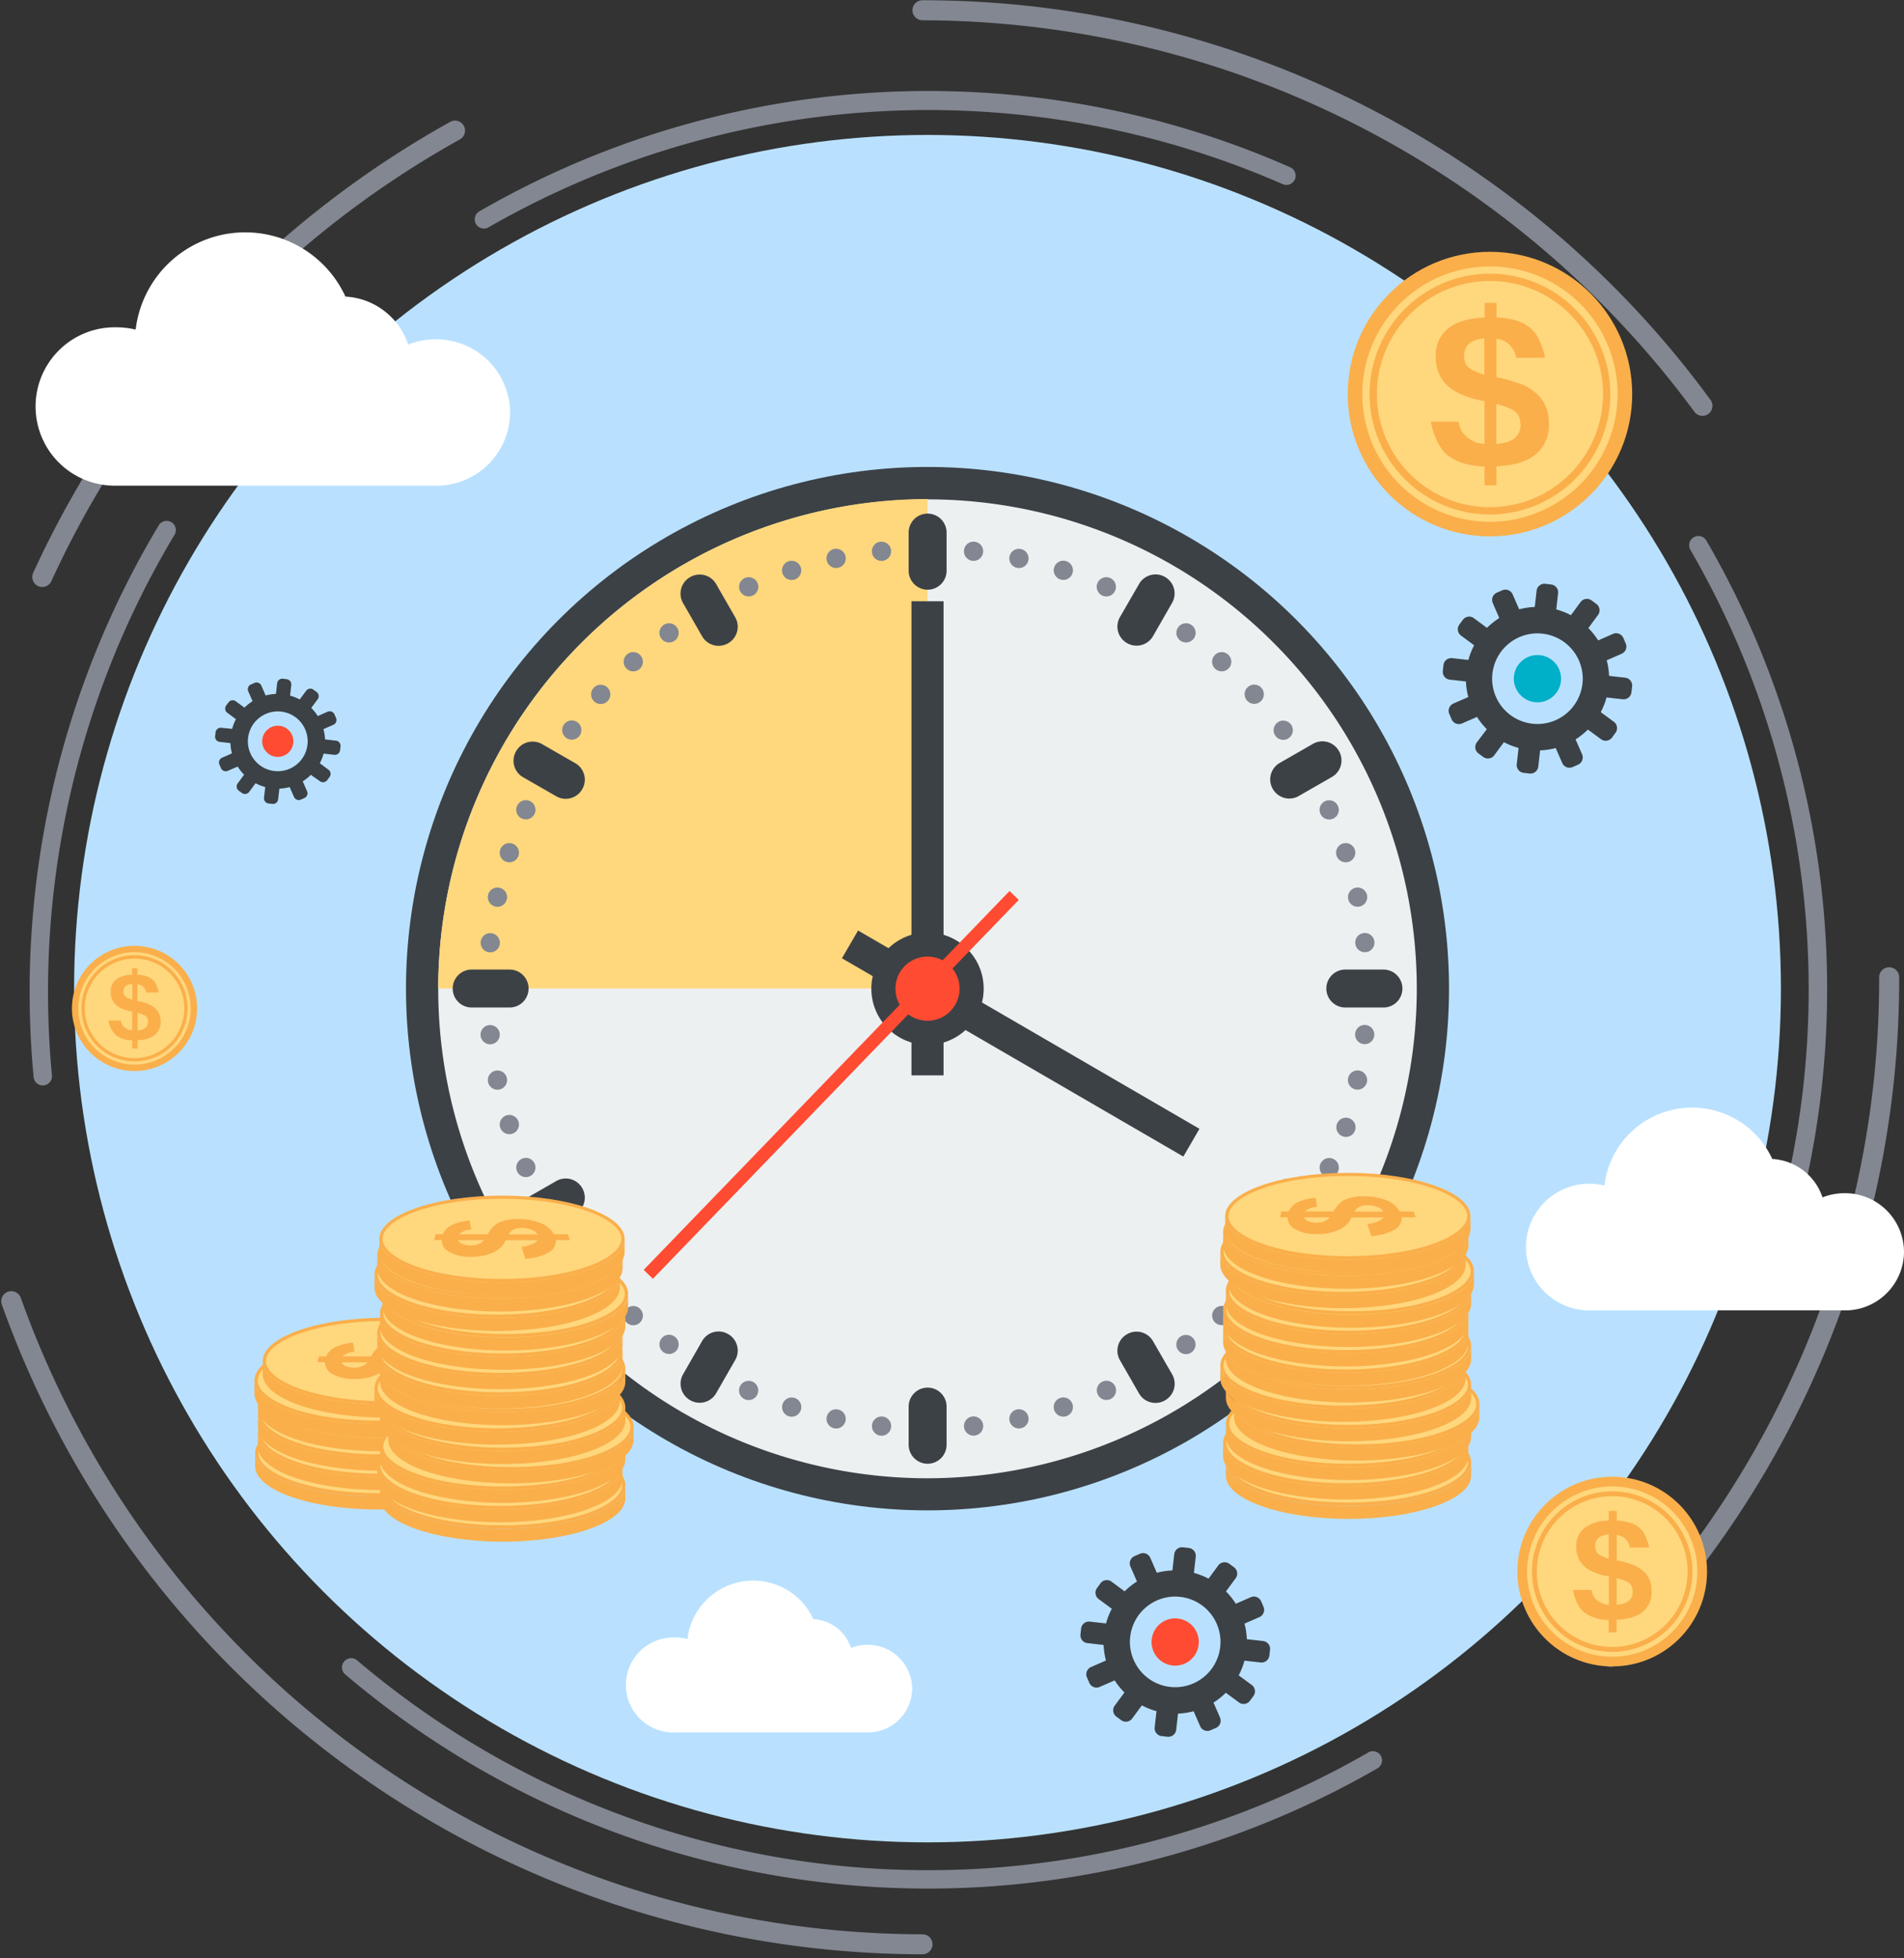 <svg xmlns="http://www.w3.org/2000/svg" viewBox="-0.356 -0.066 501.986 516.094"><rect x="-0.356" y="-0.066" width="501.986" height="516.094" fill="#333333" stroke="none"/><title>Asset 1</title><g data-name="Layer 2"><g data-name="Layer 1"><circle cx="244.18" cy="260.5" r="225" fill="#b9e1ff"/><path d="M242.86 5.28a253.34 253.34 0 0 1 203.42 103.06 2.64 2.64 0 1 0 4.25-3.12A257.14 257.14 0 0 0 242.86 0a2.64 2.64 0 0 0 0 5.28z" fill="#828791"/><path d="M9.7 154.41a2.64 2.64 0 0 0 3.49-1.31 254.55 254.55 0 0 1 107.7-116.42 2.64 2.64 0 0 0-2.56-4.62A259.87 259.87 0 0 0 8.39 150.92a2.64 2.64 0 0 0 1.31 3.49z" fill="#828791"/><path d="M242.86 509.72A252.73 252.73 0 0 1 5.13 342a2.64 2.64 0 0 0-5 1.77A258 258 0 0 0 242.86 515a2.64 2.64 0 0 0 0-5.28z" fill="#828791"/><path d="M497.72 254.86a2.64 2.64 0 0 0-2.64 2.64 250.7 250.7 0 0 1-72.83 177.3 2.64 2.64 0 0 0 3.75 3.71 256 256 0 0 0 74.36-181 2.64 2.64 0 0 0-2.64-2.65z" fill="#828791"/><path d="M128.33 59.91a233.07 233.07 0 0 1 209.48-11.45 2.43 2.43 0 1 0 2-4.44A236.58 236.58 0 0 0 125.9 55.71a2.43 2.43 0 0 0 2.43 4.2z" fill="#828791"/><path d="M11.16 286a2.43 2.43 0 0 0 2.18-2.65A234.19 234.19 0 0 1 45.59 141a2.43 2.43 0 1 0-4.16-2.5A239.07 239.07 0 0 0 8.51 283.81a2.43 2.43 0 0 0 2.65 2.19z" fill="#828791"/><path d="M360.37 461.82a232.51 232.51 0 0 1-266.59-24.31 2.43 2.43 0 0 0-3.15 3.7A237.38 237.38 0 0 0 362.8 466a2.43 2.43 0 0 0-2.43-4.21z" fill="#828791"/><path d="M446.2 141.53a2.43 2.43 0 0 0-.89 3.32 230.65 230.65 0 0 1 23.53 174.77 2.43 2.43 0 0 0 4.7 1.23 235.48 235.48 0 0 0-24-178.42 2.43 2.43 0 0 0-3.34-.9z" fill="#828791"/><path d="M428.14 178.54l-4.27-.48a18.79 18.79 0 0 0-.62-4.1l3.94-1.72a2.07 2.07 0 0 0 1.07-2.73l-.62-1.43a2.08 2.08 0 0 0-2.74-1.08l-3.9 1.72a19.16 19.16 0 0 0-2.59-3.25l2.55-3.46a2.08 2.08 0 0 0-.44-2.91l-1.25-.92a2.08 2.08 0 0 0-2.91.43l-2.55 3.46a18.66 18.66 0 0 0-3.86-1.52l.48-4.27a2.08 2.08 0 0 0-1.83-2.3l-1.55-.18a2.08 2.08 0 0 0-2.29 1.83l-.48 4.27a18.58 18.58 0 0 0-4.11.62l-1.72-3.94a2.08 2.08 0 0 0-2.74-1.07l-1.43.63a2.07 2.07 0 0 0-1.07 2.73l1.72 3.95a19 19 0 0 0-3.25 2.59l-3.46-2.56a2.07 2.07 0 0 0-2.9.44l-.92 1.25a2.08 2.08 0 0 0 .44 2.91l3.46 2.55a18.74 18.74 0 0 0-1.52 3.87l-4.27-.48a2.07 2.07 0 0 0-2.3 1.83l-.17 1.55a2.07 2.07 0 0 0 1.83 2.29l4.27.48a18.66 18.66 0 0 0 .62 4.1l-3.94 1.72a2.08 2.08 0 0 0-1.07 2.74l.62 1.43a2.08 2.08 0 0 0 2.74 1.07l3.94-1.72a19.14 19.14 0 0 0 2.59 3.24L389 195.6a2.08 2.08 0 0 0 .44 2.91l1.25.92a2.08 2.08 0 0 0 2.91-.43l2.55-3.46a18.85 18.85 0 0 0 3.86 1.52l-.48 4.27a2.08 2.08 0 0 0 1.83 2.3l1.55.17a2.08 2.08 0 0 0 2.3-1.83l.48-4.27a18.58 18.58 0 0 0 4.11-.62l1.72 3.94a2.07 2.07 0 0 0 2.73 1.08l1.43-.62a2.08 2.08 0 0 0 1.08-2.74l-1.72-3.94a19.24 19.24 0 0 0 3.25-2.59l3.46 2.55a2.07 2.07 0 0 0 2.9-.44l.92-1.25a2.08 2.08 0 0 0-.43-2.9l-3.46-2.55a18.53 18.53 0 0 0 1.52-3.87l4.27.48a2.08 2.08 0 0 0 2.3-1.83l.18-1.54a2.08 2.08 0 0 0-1.81-2.32zm-11.29 1.6a11.94 11.94 0 1 1-10.53-13.2 11.94 11.94 0 0 1 10.54 13.19z" fill="#3c4146"/><circle cx="404.99" cy="178.8" r="6.23" transform="rotate(-83.57 404.99 178.8)" fill="#00afc8"/><path d="M332.64 432.43l-4.27-.48a18.8 18.8 0 0 0-.62-4.1l3.94-1.72a2.07 2.07 0 0 0 1.07-2.73l-.62-1.43a2.08 2.08 0 0 0-2.74-1.08l-3.94 1.72a19.16 19.16 0 0 0-2.59-3.25l2.55-3.46a2.08 2.08 0 0 0-.42-2.9l-1.25-.92a2.08 2.08 0 0 0-2.91.43l-2.56 3.49a18.66 18.66 0 0 0-3.86-1.52l.48-4.27a2.08 2.08 0 0 0-1.83-2.3l-1.55-.18a2.08 2.08 0 0 0-2.29 1.83l-.48 4.27a18.57 18.57 0 0 0-4.11.62l-1.72-3.94a2.08 2.08 0 0 0-2.74-1.07l-1.43.63a2.07 2.07 0 0 0-1.07 2.73l1.72 3.95a19 19 0 0 0-3.25 2.59l-3.46-2.56a2.08 2.08 0 0 0-2.9.44l-.92 1.25a2.08 2.08 0 0 0 .44 2.91l3.46 2.55a18.74 18.74 0 0 0-1.52 3.87l-4.27-.48a2.07 2.07 0 0 0-2.3 1.83l-.17 1.55a2.07 2.07 0 0 0 1.83 2.29l4.27.48a18.66 18.66 0 0 0 .62 4.1l-3.94 1.72a2.08 2.08 0 0 0-1.07 2.74l.62 1.43a2.08 2.08 0 0 0 2.74 1.07l3.94-1.72a19.13 19.13 0 0 0 2.58 3.19l-2.56 3.46a2.08 2.08 0 0 0 .44 2.91l1.25.92a2.08 2.08 0 0 0 2.91-.43l2.55-3.46a18.85 18.85 0 0 0 3.86 1.52l-.48 4.27a2.08 2.08 0 0 0 1.83 2.3l1.55.17a2.08 2.08 0 0 0 2.3-1.83l.48-4.27a18.58 18.58 0 0 0 4.11-.62l1.72 3.94a2.07 2.07 0 0 0 2.73 1.08l1.43-.62a2.08 2.08 0 0 0 1.08-2.74l-1.72-3.94a19.24 19.24 0 0 0 3.25-2.59l3.46 2.55a2.07 2.07 0 0 0 2.9-.44l.92-1.25a2.08 2.08 0 0 0-.43-2.9l-3.46-2.55a18.53 18.53 0 0 0 1.52-3.87l4.27.48a2.08 2.08 0 0 0 2.3-1.83l.18-1.54a2.08 2.08 0 0 0-1.85-2.29zM321.35 434a11.94 11.94 0 1 1-10.53-13.2 11.94 11.94 0 0 1 10.53 13.2z" fill="#3c4146"/><circle cx="309.48" cy="432.69" r="6.23" transform="rotate(-83.57 309.48 432.694)" fill="#ff4b32"/><path d="M88.16 195.13l-2.82-.32a12.42 12.42 0 0 0-.41-2.71l2.6-1.14a1.37 1.37 0 0 0 .71-1.8l-.41-.94a1.37 1.37 0 0 0-1.81-.71l-2.6 1.14a12.63 12.63 0 0 0-1.71-2.14l1.69-2.28a1.37 1.37 0 0 0-.29-1.92l-.83-.61a1.37 1.37 0 0 0-1.92.29l-1.69 2.29a12.3 12.3 0 0 0-2.55-1l.32-2.82a1.37 1.37 0 0 0-1.21-1.52l-1-.12a1.37 1.37 0 0 0-1.52 1.18l-.32 2.82a12.25 12.25 0 0 0-2.71.41l-1.13-2.6a1.37 1.37 0 0 0-1.81-.71l-.94.41a1.37 1.37 0 0 0-.71 1.8l1.14 2.6a12.5 12.5 0 0 0-2.14 1.71l-2.29-1.69a1.37 1.37 0 0 0-1.91.29l-.61.83a1.37 1.37 0 0 0 .29 1.92l2.28 1.69a12.38 12.38 0 0 0-1 2.55l-2.85-.29a1.37 1.37 0 0 0-1.52 1.21l-.12 1a1.37 1.37 0 0 0 1.21 1.51l2.82.32a12.29 12.29 0 0 0 .41 2.71l-2.6 1.14a1.37 1.37 0 0 0-.71 1.81l.41.94a1.37 1.37 0 0 0 1.81.71l2.6-1.13a12.63 12.63 0 0 0 1.69 2.15l-1.69 2.29a1.37 1.37 0 0 0 .29 1.92l.82.61a1.37 1.37 0 0 0 1.92-.29l1.68-2.28a12.47 12.47 0 0 0 2.55 1l-.32 2.82a1.37 1.37 0 0 0 1.21 1.52l1 .11a1.37 1.37 0 0 0 1.52-1.21l.32-2.82a12.29 12.29 0 0 0 2.71-.41l1.14 2.6a1.37 1.37 0 0 0 1.8.71l.94-.41a1.37 1.37 0 0 0 .71-1.81l-1.14-2.6a12.72 12.72 0 0 0 2.14-1.71l2.4 1.68a1.37 1.37 0 0 0 1.92-.29l.61-.83a1.37 1.37 0 0 0-.29-1.92l-2.28-1.69a12.22 12.22 0 0 0 1-2.55l2.82.32a1.37 1.37 0 0 0 1.52-1.21l.12-1a1.37 1.37 0 0 0-1.26-1.53zm-7.45 1.06a7.88 7.88 0 1 1-6.95-8.71 7.88 7.88 0 0 1 6.95 8.71z" fill="#3c4146"/><circle cx="72.88" cy="195.31" r="4.11" transform="rotate(-83.57 72.882 195.309)" fill="#ff4b32"/><circle cx="392.47" cy="103.8" r="37.5" fill="#faaf4b"/><path d="M392.47 137.46a33.65 33.65 0 1 1 33.65-33.65 33.69 33.69 0 0 1-33.65 33.65z" fill="#ffd77d"/><path d="M392.47 135.53a31.73 31.73 0 1 1 31.73-31.73 31.77 31.77 0 0 1-31.73 31.73z" fill="#faaf4b"/><path d="M392.47 133.61a29.81 29.81 0 1 1 29.81-29.81 29.84 29.84 0 0 1-29.81 29.81z" fill="#ffd77d"/><path d="M408 111.63a9.84 9.84 0 0 1-3.49 8.07q-3.49 2.86-10.34 3.12v5h-3.13v-4.92q-6.18-.23-9.63-2.92c-2.3-1.79-3.81-5.21-4.54-8.91h7.36a6.2 6.2 0 0 0 2.17 4.08 7.7 7.7 0 0 0 4.64 1.8V105.7a1.5 1.5 0 0 0-.43-.13 2.64 2.64 0 0 0-.46-.07 24.23 24.23 0 0 1-7-2.51 10.45 10.45 0 0 1-3.67-3.68 10.69 10.69 0 0 1-1.3-5.45 8.9 8.9 0 0 1 3.29-7.39q3.29-2.61 9.59-2.85v-3.86h3.13v3.85a18.29 18.29 0 0 1 6.28 1.19 9.63 9.63 0 0 1 4.05 3.08 19.62 19.62 0 0 1 2.48 6.36h-7.59a5.91 5.91 0 0 0-5.23-5v10.13l.31.06a28 28 0 0 1 5.08 1.38 12.8 12.8 0 0 1 6.34 4.07 10.62 10.62 0 0 1 2.09 6.75zm-17-22.49q-5.35.4-5.35 4.6a4.43 4.43 0 0 0 .45 2.1 3.73 3.73 0 0 0 1.29 1.38 19.08 19.08 0 0 0 3.61 1.47zm9.49 22.6a4.68 4.68 0 0 0-.52-2.34 4 4 0 0 0-1.51-1.48 23.34 23.34 0 0 0-4.33-1.52v10.55q6.43-.44 6.43-5.21z" fill="#faaf4b"/><circle cx="424.7" cy="414.13" r="25" fill="#faaf4b"/><path d="M424.7 436.57a22.44 22.44 0 1 1 22.44-22.44 22.46 22.46 0 0 1-22.44 22.44z" fill="#ffd77d"/><path d="M424.7 435.29a21.15 21.15 0 1 1 21.15-21.15 21.18 21.18 0 0 1-21.15 21.15z" fill="#faaf4b"/><path d="M424.7 434a19.87 19.87 0 1 1 19.87-19.87A19.89 19.89 0 0 1 424.7 434z" fill="#ffd77d"/><path d="M435.08 419.35a6.56 6.56 0 0 1-2.33 5.38q-2.33 1.91-6.89 2.08v3.35h-2.09v-3.29a10.91 10.91 0 0 1-6.42-1.95c-1.53-1.2-2.54-3.48-3-5.94h4.91a4.14 4.14 0 0 0 1.45 2.72 5.14 5.14 0 0 0 3.1 1.2v-7.5a1 1 0 0 0-.29-.09h-.31a16.12 16.12 0 0 1-4.69-1.68 7 7 0 0 1-2.44-2.46 7.11 7.11 0 0 1-.87-3.63 5.93 5.93 0 0 1 2.2-4.93 10.76 10.76 0 0 1 6.39-1.9v-2.57h2.09v2.57a12.17 12.17 0 0 1 4.19.8 6.41 6.41 0 0 1 2.7 2.05 13.08 13.08 0 0 1 1.66 4.24h-5.06a3.94 3.94 0 0 0-3.49-3.33v6.75h.21a18.65 18.65 0 0 1 3.38.92 8.53 8.53 0 0 1 4.23 2.71 7.08 7.08 0 0 1 1.37 4.5zm-11.31-15q-3.57.27-3.57 3.07a3 3 0 0 0 .3 1.4 2.5 2.5 0 0 0 .86.92 12.77 12.77 0 0 0 2.41 1zm6.33 15.07a3.13 3.13 0 0 0-.35-1.56 2.68 2.68 0 0 0-1-1 15.31 15.31 0 0 0-2.88-1v7q4.22-.25 4.23-3.44z" fill="#faaf4b"/><circle cx="35.11" cy="265.71" r="16.5" fill="#faaf4b"/><path d="M35.11 280.52a14.81 14.81 0 1 1 14.81-14.81 14.82 14.82 0 0 1-14.81 14.81z" fill="#ffd77d"/><path d="M35.11 279.67a14 14 0 1 1 14-14 14 14 0 0 1-14 14z" fill="#faaf4b"/><path d="M35.11 278.82a13.12 13.12 0 1 1 13.12-13.12 13.13 13.13 0 0 1-13.12 13.12z" fill="#ffd77d"/><path d="M42 269.15a4.33 4.33 0 0 1-1.54 3.55 7.5 7.5 0 0 1-4.55 1.37v2.21H34.5v-2.18a7.2 7.2 0 0 1-4.24-1.28 6.63 6.63 0 0 1-2-3.92h3.24a2.74 2.74 0 0 0 1 1.8 3.4 3.4 0 0 0 2 .79v-4.95a.63.63 0 0 0-.19-.06h-.2a10.68 10.68 0 0 1-3.11-1.13 4.6 4.6 0 0 1-1.61-1.62 4.7 4.7 0 0 1-.57-2.4 3.92 3.92 0 0 1 1.45-3.25 7.1 7.1 0 0 1 4.22-1.25v-1.7h1.38v1.7a8.06 8.06 0 0 1 2.76.53 4.22 4.22 0 0 1 1.78 1.35 8.63 8.63 0 0 1 1.09 2.79h-3.32a2.6 2.6 0 0 0-2.3-2.19v4.45h.14a12.31 12.31 0 0 1 2.23.61 5.63 5.63 0 0 1 2.75 1.81 4.67 4.67 0 0 1 1 2.97zm-7.46-9.89q-2.36.18-2.35 2a2 2 0 0 0 .2.92 1.64 1.64 0 0 0 .57.61 8.43 8.43 0 0 0 1.59.65zm4.17 9.95a2.06 2.06 0 0 0-.23-1 1.77 1.77 0 0 0-.66-.65 10.2 10.2 0 0 0-1.9-.67v4.64q2.75-.23 2.75-2.33z" fill="#faaf4b"/><path d="M134.13 108.65a19.44 19.44 0 0 0-19.6-19.28 19.82 19.82 0 0 0-7.27 1.37A18.49 18.49 0 0 0 90.72 78.1a29.09 29.09 0 0 0-55.31 8.7 21.61 21.61 0 0 0-5.06-.6 20.87 20.87 0 1 0 0 41.73h85.15a19.42 19.42 0 0 0 18.63-19.28z" fill="#fff"/><path d="M501.63 329.83a15.55 15.55 0 0 0-15.68-15.42 15.86 15.86 0 0 0-5.81 1.1 14.79 14.79 0 0 0-13.24-10.12 23.27 23.27 0 0 0-44.25 7 17.28 17.28 0 0 0-4-.48 16.69 16.69 0 1 0 0 33.38h68.12a15.53 15.53 0 0 0 14.86-15.46z" fill="#fff"/><path d="M240.13 445a11.66 11.66 0 0 0-11.76-11.57 11.9 11.9 0 0 0-4.36.82 11.09 11.09 0 0 0-9.93-7.59 17.46 17.46 0 0 0-33.19 5.22 13 13 0 0 0-3-.36 12.52 12.52 0 1 0 0 25H229A11.65 11.65 0 0 0 240.13 445z" fill="#fff"/><circle cx="244.18" cy="260.5" r="137.5" fill="#3c4146"/><path d="M244.18 389.54a129 129 0 1 1 129-129 129.18 129.18 0 0 1-129 129z" fill="#ecf0f1"/><path d="M244.18 131.46a129.18 129.18 0 0 0-129 129h129z" fill="#ffd77d"/><path d="M184.75 353.38a5 5 0 0 1 6.87-1.84 5 5 0 0 1 1.84 6.87l-5 8.71a5 5 0 0 1-6.86 1.84 5 5 0 0 1-1.84-6.87z" fill="#3c4146"/><path d="M299.93 153.89a5 5 0 0 1 6.87-1.89 5 5 0 0 1 1.84 6.87l-5 8.71a5 5 0 0 1-6.87 1.84 5 5 0 0 1-1.84-6.87z" fill="#3c4146"/><path d="M146.27 311.22a5 5 0 0 1 6.87 1.84 5 5 0 0 1-1.84 6.87l-8.7 5a5 5 0 0 1-6.87-1.84 5 5 0 0 1 1.84-6.87z" fill="#3c4146"/><path d="M345.77 196a5 5 0 0 1 6.87 1.84 5 5 0 0 1-1.84 6.87l-8.71 5a5 5 0 0 1-6.87-1.84 5 5 0 0 1 1.84-6.87z" fill="#3c4146"/><path d="M134 255.47a5 5 0 0 1 5 5 5 5 0 0 1-5 5h-10a5 5 0 0 1-5-5 5 5 0 0 1 5-5z" fill="#3c4146"/><path d="M364.39 255.47a5 5 0 0 1 5 5 5 5 0 0 1-5 5h-10.06a5 5 0 0 1-5-5 5 5 0 0 1 5-5z" fill="#3c4146"/><path d="M151.3 201.07a5 5 0 0 1 1.84 6.87 5 5 0 0 1-6.87 1.84l-8.71-5a5 5 0 0 1-1.84-6.87 5 5 0 0 1 6.87-1.84z" fill="#3c4146"/><path d="M350.79 316.25a5 5 0 0 1 1.84 6.87 5 5 0 0 1-6.87 1.84l-8.71-5a5 5 0 0 1-1.84-6.87 5 5 0 0 1 6.86-1.84z" fill="#3c4146"/><path d="M193.46 162.59a5 5 0 0 1-1.84 6.87 5 5 0 0 1-6.87-1.84l-5-8.71a5 5 0 0 1 1.84-6.87 5 5 0 0 1 6.87 1.84z" fill="#3c4146"/><path d="M308.64 362.09a5 5 0 0 1-1.84 6.91 5 5 0 0 1-6.87-1.84l-5-8.71a5 5 0 0 1 1.84-6.87 5 5 0 0 1 6.87 1.84z" fill="#3c4146"/><path d="M249.21 150.35a5 5 0 0 1-5 5 5 5 0 0 1-5-5V140.3a5 5 0 0 1 5-5 5 5 0 0 1 5 5z" fill="#3c4146"/><path d="M249.21 380.71a5 5 0 0 1-5 5 5 5 0 0 1-5-5v-10.06a5 5 0 0 1 5-5 5 5 0 0 1 5 5z" fill="#3c4146"/><circle cx="244.18" cy="260.5" r="14.81" fill="#3c4146"/><path fill="#3c4146" d="M239.95 158.4h8.46v124.95h-8.46z"/><path fill="#3c4146" d="M221.623 252.496l4.248-7.317 90.009 52.26-4.248 7.317z"/><path fill="#ff4b32" d="M169.352 334.614l96.456-99.85 2.431 2.349-96.457 99.85z"/><circle cx="244.18" cy="260.5" r="8.46" fill="#ff4b32"/><circle cx="232.06" cy="375.79" r="2.54" transform="rotate(-83.98 232.063 375.788)" fill="#828791"/><circle cx="256.3" cy="145.21" r="2.54" transform="rotate(-83.98 256.316 145.206)" fill="#828791"/><circle cx="220.08" cy="373.89" r="2.54" transform="rotate(-77.98 220.082 373.887)" fill="#828791"/><circle cx="268.28" cy="147.11" r="2.54" transform="rotate(-77.99 268.284 147.109)" fill="#828791"/><circle cx="208.36" cy="370.75" r="2.54" transform="rotate(-71.98 208.387 370.759)" fill="#828791"/><circle cx="280" cy="150.25" r="2.54" transform="rotate(-71.99 279.99 150.254)" fill="#828791"/><circle cx="197.03" cy="366.4" r="2.54" transform="rotate(-65.99 197.025 366.4)" fill="#828791"/><circle cx="291.33" cy="154.6" r="2.54" transform="rotate(-65.99 291.322 154.601)" fill="#828791"/><circle cx="176.04" cy="354.28" r="2.54" transform="rotate(-53.99 176.01 354.264)" fill="#828791"/><circle cx="312.32" cy="166.72" r="2.54" transform="rotate(-53.99 312.335 166.711)" fill="#828791"/><circle cx="166.61" cy="346.65" r="2.54" transform="rotate(-47.97 166.645 346.668)" fill="#828791"/><circle cx="321.75" cy="174.35" r="2.54" transform="rotate(-48.03 321.732 174.347)" fill="#828791"/><circle cx="158.03" cy="338.07" r="2.54" transform="rotate(-41.98 158.042 338.087)" fill="#828791"/><circle cx="330.33" cy="182.93" r="2.54" transform="rotate(-42.03 330.296 182.928)" fill="#828791"/><circle cx="150.4" cy="328.64" r="2.54" transform="rotate(-35.98 150.38 328.61)" fill="#828791"/><circle cx="337.96" cy="192.36" r="2.54" transform="rotate(-36.02 338.009 192.365)" fill="#828791"/><circle cx="138.28" cy="307.65" r="2.54" transform="rotate(-23.99 138.243 307.622)" fill="#828791"/><circle cx="350.08" cy="213.35" r="2.54" transform="rotate(-24.02 350.156 213.367)" fill="#828791"/><circle cx="133.93" cy="296.32" r="2.54" transform="rotate(-17.99 133.926 296.316)" fill="#828791"/><circle cx="354.43" cy="224.68" r="2.54" transform="rotate(-17.99 354.399 224.66)" fill="#828791"/><circle cx="130.79" cy="284.6" r="2.54" transform="rotate(-11.99 130.798 284.554)" fill="#828791"/><circle cx="357.57" cy="236.4" r="2.54" transform="rotate(-11.99 357.483 236.347)" fill="#828791"/><circle cx="128.89" cy="272.62" r="2.54" transform="rotate(-5.98 128.962 272.81)" fill="#828791"/><circle cx="359.47" cy="248.38" r="2.54" transform="rotate(-6.03 359.322 248.247)" fill="#828791"/><circle cx="128.89" cy="248.38" r="2.54" transform="rotate(-83.99 128.908 248.387)" fill="#828791"/><circle cx="359.47" cy="272.62" r="2.54" transform="rotate(-84.02 359.446 272.622)" fill="#828791"/><circle cx="130.79" cy="236.4" r="2.54" transform="rotate(-77.99 130.78 236.391)" fill="#828791"/><circle cx="357.57" cy="284.6" r="2.54" transform="rotate(-78 357.553 284.603)" fill="#828791"/><circle cx="133.93" cy="224.68" r="2.54" transform="rotate(-71.99 133.923 224.675)" fill="#828791"/><circle cx="354.43" cy="296.32" r="2.54" transform="rotate(-72 354.96 296.634)" fill="#828791"/><circle cx="138.28" cy="213.35" r="2.54" transform="rotate(-65.99 138.287 213.349)" fill="#828791"/><circle cx="350.08" cy="307.65" r="2.54" transform="rotate(-66 350.1 307.65)" fill="#828791"/><circle cx="150.4" cy="192.36" r="2.54" transform="rotate(-53.99 150.382 192.354)" fill="#828791"/><circle cx="337.97" cy="328.64" r="2.54" transform="rotate(-54.02 337.975 328.641)" fill="#828791"/><circle cx="158.03" cy="182.93" r="2.54" transform="rotate(-47.99 158.047 182.944)" fill="#828791"/><circle cx="330.33" cy="338.07" r="2.54" transform="rotate(-48.01 330.319 338.058)" fill="#828791"/><circle cx="166.61" cy="174.35" r="2.54" transform="rotate(-42 166.6 174.349)" fill="#828791"/><circle cx="321.75" cy="346.65" r="2.54" transform="rotate(-41.99 321.766 346.65)" fill="#828791"/><circle cx="176.04" cy="166.72" r="2.54" transform="rotate(-35.99 176.067 166.73)" fill="#828791"/><circle cx="312.32" cy="354.28" r="2.54" transform="rotate(-36 312.334 354.297)" fill="#828791"/><circle cx="197.03" cy="154.6" r="2.54" transform="rotate(-24 197.021 154.58)" fill="#828791"/><circle cx="291.33" cy="366.4" r="2.54" transform="rotate(-24 291.267 366.334)" fill="#828791"/><circle cx="208.36" cy="150.25" r="2.54" transform="rotate(-17.99 208.397 150.262)" fill="#828791"/><circle cx="280" cy="370.75" r="2.54" transform="rotate(-17.99 280.044 370.798)" fill="#828791"/><circle cx="220.08" cy="147.11" r="2.54" transform="rotate(-12 220.027 147.073)" fill="#828791"/><circle cx="268.28" cy="373.89" r="2.54" transform="rotate(-11.99 268.24 373.84)" fill="#828791"/><circle cx="232.06" cy="145.21" r="2.54" transform="rotate(-5.99 232.25 145.35)" fill="#828791"/><circle cx="256.3" cy="375.79" r="2.54" transform="rotate(-6.01 256.117 375.52)" fill="#828791"/><path d="M131.59 382.89c0 6.31-14.48 11.43-32.34 11.43s-32.34-5.12-32.34-11.43v3.45c0 6.31 14.48 11.43 32.34 11.43s32.34-5.12 32.34-11.43z" fill="#faaf4b"/><ellipse cx="99.25" cy="382.89" rx="32.34" ry="11.43" fill="#faaf4b"/><path d="M99.25 393.45c-18.83 0-31.48-5.46-31.48-10.56s12.65-10.57 31.48-10.57 31.48 5.46 31.48 10.57-12.65 10.56-31.48 10.56z" fill="#ffd77d"/><path d="M132.32 377.77c0 6.31-14.48 11.43-32.34 11.43s-32.34-5.12-32.34-11.43v3.45c0 6.31 14.48 11.43 32.34 11.43s32.34-5.11 32.34-11.43z" fill="#faaf4b"/><ellipse cx="99.98" cy="377.77" rx="32.34" ry="11.43" fill="#faaf4b"/><path d="M100 388.34c-18.83 0-31.48-5.46-31.48-10.57s12.63-10.56 31.48-10.56 31.48 5.46 31.48 10.56-12.67 10.57-31.48 10.57z" fill="#ffd77d"/><path d="M132.32 372.66c0 6.31-14.48 11.42-32.34 11.42S67.64 379 67.64 372.66v3.45c0 6.31 14.48 11.43 32.34 11.43s32.34-5.12 32.34-11.43z" fill="#faaf4b"/><ellipse cx="99.98" cy="372.66" rx="32.34" ry="11.43" fill="#faaf4b"/><path d="M100 383.22c-18.83 0-31.48-5.46-31.48-10.56s12.63-10.57 31.48-10.57 31.48 5.46 31.48 10.57-12.67 10.56-31.48 10.56z" fill="#ffd77d"/><path d="M132.32 367.54c0 6.31-14.48 11.43-32.34 11.43s-32.34-5.12-32.34-11.43V371c0 6.31 14.48 11.43 32.34 11.43s32.34-5.12 32.34-11.43z" fill="#faaf4b"/><ellipse cx="99.98" cy="367.54" rx="32.34" ry="11.43" fill="#faaf4b"/><path d="M100 378.11c-18.83 0-31.48-5.46-31.48-10.56S81.15 357 100 357s31.48 5.46 31.48 10.56-12.67 10.55-31.48 10.55z" fill="#ffd77d"/><path d="M131.4 363.78c0 6.31-14.48 11.43-32.34 11.43s-32.34-5.12-32.34-11.43v3.45c0 6.31 14.48 11.43 32.34 11.43s32.34-5.12 32.34-11.43z" fill="#faaf4b"/><ellipse cx="99.06" cy="363.78" rx="32.34" ry="11.43" fill="#faaf4b"/><path d="M99.06 374.35c-18.83 0-31.48-5.46-31.48-10.57s12.65-10.57 31.48-10.57 31.48 5.46 31.48 10.57-12.65 10.57-31.48 10.57z" fill="#ffd77d"/><path d="M133.59 358.67c0 6.31-14.48 11.43-32.34 11.43s-32.34-5.1-32.34-11.43v3.45c0 6.31 14.48 11.43 32.34 11.43s32.34-5.11 32.34-11.43z" fill="#faaf4b"/><ellipse cx="101.25" cy="358.66" rx="32.34" ry="11.43" fill="#faaf4b"/><path d="M101.25 369.23c-18.83 0-31.48-5.46-31.48-10.57s12.65-10.56 31.48-10.56 31.48 5.46 31.48 10.56-12.65 10.57-31.48 10.57z" fill="#ffd77d"/><path d="M110.64 359h-8.4a6.63 6.63 0 0 1-3.37 3.28 13.94 13.94 0 0 1-5.87 1.08 11.16 11.16 0 0 1-5.65-1.27 3.46 3.46 0 0 1-2-3.14h-2l.37-1.53h1.91a5 5 0 0 1 2.54-2.5 12.92 12.92 0 0 1 4.56-1.11l.39 2.4a5.05 5.05 0 0 0-3.21 1.21h7.6a6.58 6.58 0 0 1 3.16-3.2 12.27 12.27 0 0 1 4.81-.8 15.33 15.33 0 0 1 5.8 1 6.86 6.86 0 0 1 3.65 3h3.68l.51 1.54h-3.67a3.52 3.52 0 0 1-1.85 3.22 13.81 13.81 0 0 1-6.21 1.69l-1-3.15a9.15 9.15 0 0 0 2.73-.68 3.54 3.54 0 0 0 1.52-1.04zm-21 0a2.27 2.27 0 0 0 1.23 1 5.41 5.41 0 0 0 2.11.4 5.63 5.63 0 0 0 2-.36 3.57 3.57 0 0 0 1.56-1.04zm21-1.51a3 3 0 0 0-1.64-1.29 6.73 6.73 0 0 0-2.56-.47 5.36 5.36 0 0 0-2.16.39 2.57 2.57 0 0 0-1.33 1.31z" fill="#faaf4b"/><path d="M164.52 391.37c0 6.31-14.48 11.43-32.34 11.43s-32.34-5.12-32.34-11.43v3.45c0 6.31 14.48 11.43 32.34 11.43s32.34-5.11 32.34-11.43z" fill="#faaf4b"/><ellipse cx="132.18" cy="391.37" rx="32.34" ry="11.43" fill="#faaf4b"/><path d="M132.18 401.94c-18.83 0-31.48-5.46-31.48-10.57s12.65-10.56 31.48-10.56 31.48 5.46 31.48 10.56-12.66 10.57-31.48 10.57z" fill="#ffd77d"/><path d="M163.79 386.26c0 6.31-14.48 11.43-32.34 11.43s-32.34-5.12-32.34-11.43v3.45c0 6.31 14.48 11.43 32.34 11.43s32.34-5.12 32.34-11.43z" fill="#faaf4b"/><ellipse cx="131.45" cy="386.26" rx="32.34" ry="11.43" fill="#faaf4b"/><path d="M131.45 396.83c-18.83 0-31.48-5.46-31.48-10.57s12.65-10.57 31.48-10.57 31.48 5.46 31.48 10.57-12.65 10.57-31.48 10.57z" fill="#ffd77d"/><path d="M164.52 381.14c0 6.31-14.48 11.43-32.34 11.43s-32.34-5.11-32.34-11.43v3.45c0 6.31 14.48 11.43 32.34 11.43s32.34-5.12 32.34-11.43z" fill="#faaf4b"/><ellipse cx="132.18" cy="381.14" rx="32.34" ry="11.43" fill="#faaf4b"/><path d="M132.18 391.71c-18.83 0-31.48-5.46-31.48-10.57s12.65-10.57 31.48-10.57 31.48 5.46 31.48 10.57-12.66 10.57-31.48 10.57z" fill="#ffd77d"/><path d="M166.71 376c0 6.31-14.48 11.43-32.34 11.43S102 382.34 102 376v3.45c0 6.31 14.48 11.43 32.34 11.43s32.34-5.12 32.34-11.43z" fill="#faaf4b"/><ellipse cx="134.37" cy="376.03" rx="32.34" ry="11.43" fill="#faaf4b"/><path d="M134.37 386.59c-18.83 0-31.48-5.46-31.48-10.57s12.65-10.56 31.48-10.56 31.48 5.46 31.48 10.56-12.65 10.57-31.48 10.57z" fill="#ffd77d"/><path d="M164.52 370.92c0 6.31-14.48 11.43-32.34 11.43s-32.34-5.12-32.34-11.43v3.45c0 6.31 14.48 11.43 32.34 11.43s32.34-5.12 32.34-11.43z" fill="#faaf4b"/><ellipse cx="132.18" cy="370.92" rx="32.34" ry="11.43" fill="#faaf4b"/><path d="M132.18 381.48c-18.83 0-31.48-5.46-31.48-10.57s12.65-10.57 31.48-10.57 31.48 5.46 31.48 10.57-12.66 10.57-31.48 10.57z" fill="#ffd77d"/><path d="M163.06 365.8c0 6.31-14.48 11.43-32.34 11.43s-32.34-5.11-32.34-11.43v3.45c0 6.31 14.48 11.43 32.34 11.43s32.34-5.12 32.34-11.43z" fill="#faaf4b"/><ellipse cx="130.72" cy="365.8" rx="32.34" ry="11.43" fill="#faaf4b"/><path d="M130.72 376.37c-18.83 0-31.48-5.46-31.48-10.57s12.65-10.57 31.48-10.57 31.48 5.46 31.48 10.57-12.65 10.57-31.48 10.57z" fill="#ffd77d"/><path d="M164.52 360.69c0 6.31-14.48 11.42-32.34 11.42S99.84 367 99.84 360.69v3.45c0 6.31 14.48 11.43 32.34 11.43s32.34-5.12 32.34-11.43z" fill="#faaf4b"/><ellipse cx="132.18" cy="360.69" rx="32.34" ry="11.43" fill="#faaf4b"/><path d="M132.18 371.25c-18.83 0-31.48-5.46-31.48-10.56s12.65-10.57 31.48-10.57 31.48 5.46 31.48 10.57-12.66 10.56-31.48 10.56z" fill="#ffd77d"/><path d="M163.79 356.3c0 6.31-14.48 11.43-32.34 11.43s-32.34-5.11-32.34-11.43v3.45c0 6.31 14.48 11.43 32.34 11.43s32.34-5.12 32.34-11.43z" fill="#faaf4b"/><ellipse cx="131.45" cy="356.3" rx="32.34" ry="11.43" fill="#faaf4b"/><path d="M131.45 366.87c-18.83 0-31.48-5.46-31.48-10.57s12.65-10.56 31.48-10.56 31.48 5.46 31.48 10.56-12.65 10.57-31.48 10.57z" fill="#ffd77d"/><path d="M163.79 351.19c0 6.31-14.48 11.42-32.34 11.42s-32.34-5.12-32.34-11.42v3.45c0 6.31 14.48 11.43 32.34 11.43s32.34-5.12 32.34-11.43z" fill="#faaf4b"/><ellipse cx="131.45" cy="351.19" rx="32.34" ry="11.43" fill="#faaf4b"/><path d="M131.45 361.75c-18.83 0-31.48-5.46-31.48-10.56s12.65-10.57 31.48-10.57 31.48 5.46 31.48 10.57-12.65 10.56-31.48 10.56z" fill="#ffd77d"/><path d="M164.52 346.07c0 6.31-14.48 11.43-32.34 11.43s-32.34-5.12-32.34-11.43v3.45c0 6.31 14.48 11.43 32.34 11.43s32.34-5.12 32.34-11.43z" fill="#faaf4b"/><ellipse cx="132.18" cy="346.07" rx="32.34" ry="11.43" fill="#faaf4b"/><path d="M132.18 356.64c-18.83 0-31.48-5.46-31.48-10.57s12.65-10.56 31.48-10.56 31.48 5.46 31.48 10.56-12.66 10.57-31.48 10.57z" fill="#ffd77d"/><path d="M165.25 341c0 6.31-14.48 11.43-32.34 11.43s-32.34-5.11-32.34-11.43v3.45c0 6.31 14.48 11.43 32.34 11.43s32.34-5.12 32.34-11.43z" fill="#faaf4b"/><ellipse cx="132.91" cy="340.96" rx="32.34" ry="11.43" fill="#faaf4b"/><path d="M132.91 351.52c-18.83 0-31.48-5.46-31.48-10.57s12.65-10.56 31.48-10.56 31.48 5.46 31.48 10.56-12.65 10.57-31.48 10.57z" fill="#ffd77d"/><path d="M163.06 335.84c0 6.31-14.48 11.43-32.34 11.43s-32.34-5.12-32.34-11.43v3.45c0 6.31 14.48 11.43 32.34 11.43s32.34-5.12 32.34-11.43z" fill="#faaf4b"/><ellipse cx="130.72" cy="335.84" rx="32.34" ry="11.43" fill="#faaf4b"/><path d="M130.72 346.41c-18.83 0-31.48-5.46-31.48-10.57s12.65-10.57 31.48-10.57 31.48 5.46 31.48 10.57-12.65 10.57-31.48 10.57z" fill="#ffd77d"/><path d="M163.79 330.73c0 6.31-14.48 11.43-32.34 11.43S99.11 337 99.11 330.73v3.45c0 6.31 14.48 11.43 32.34 11.43s32.34-5.12 32.34-11.43z" fill="#faaf4b"/><ellipse cx="131.45" cy="330.73" rx="32.34" ry="11.43" fill="#faaf4b"/><path d="M131.45 341.29c-18.83 0-31.48-5.46-31.48-10.57s12.65-10.57 31.48-10.57 31.48 5.46 31.48 10.57-12.65 10.57-31.48 10.57z" fill="#ffd77d"/><path d="M164.33 326.48c0 6.31-14.48 11.43-32.34 11.43s-32.34-5.11-32.34-11.43v3.45c0 6.31 14.48 11.43 32.34 11.43s32.34-5.11 32.34-11.43z" fill="#faaf4b"/><ellipse cx="131.99" cy="326.48" rx="32.34" ry="11.43" fill="#faaf4b"/><path d="M132 337c-18.83 0-31.48-5.46-31.48-10.56s12.65-10.56 31.48-10.56 31.48 5.46 31.48 10.56S150.82 337 132 337z" fill="#ffd77d"/><path d="M141.38 326.79H133a6.64 6.64 0 0 1-3.37 3.28 14 14 0 0 1-5.87 1.11 11.19 11.19 0 0 1-5.65-1.28 3.46 3.46 0 0 1-2-3.14h-2l.37-1.53h1.91a5 5 0 0 1 2.54-2.5 12.93 12.93 0 0 1 4.56-1.11l.39 2.4a5 5 0 0 0-3.21 1.21h7.6a6.58 6.58 0 0 1 3.15-3.2 12.29 12.29 0 0 1 4.81-.8 15.33 15.33 0 0 1 5.8 1 6.85 6.85 0 0 1 3.66 3h3.68l.51 1.54h-3.68a3.51 3.51 0 0 1-1.84 3.22 13.8 13.8 0 0 1-6.21 1.69l-1-3.15a9.07 9.07 0 0 0 2.73-.68 3.54 3.54 0 0 0 1.5-1.06zm-21 0a2.27 2.27 0 0 0 1.23 1 5.44 5.44 0 0 0 2.11.4 5.58 5.58 0 0 0 2-.36 3.55 3.55 0 0 0 1.52-1.07zm21-1.51a3 3 0 0 0-1.58-1.24 6.71 6.71 0 0 0-2.56-.46 5.3 5.3 0 0 0-2.16.39 2.57 2.57 0 0 0-1.32 1.31z" fill="#faaf4b"/><g data-name="coins_01"><path d="M387.52 385.37c0 6.31-14.48 11.43-32.34 11.43s-32.34-5.12-32.34-11.43v3.45c0 6.31 14.48 11.43 32.34 11.43s32.34-5.11 32.34-11.43z" fill="#faaf4b"/><ellipse cx="355.18" cy="385.37" rx="32.34" ry="11.43" fill="#faaf4b"/><path d="M355.18 395.94c-18.83 0-31.48-5.46-31.48-10.57s12.65-10.56 31.48-10.56 31.48 5.46 31.48 10.56-12.66 10.57-31.48 10.57z" fill="#ffd77d"/><path d="M386.79 380.26c0 6.31-14.48 11.43-32.34 11.43s-32.34-5.12-32.34-11.43v3.45c0 6.31 14.48 11.43 32.34 11.43s32.34-5.12 32.34-11.43z" fill="#faaf4b"/><ellipse cx="354.45" cy="380.26" rx="32.34" ry="11.43" fill="#faaf4b"/><path d="M354.45 390.83c-18.83 0-31.48-5.46-31.48-10.57s12.65-10.57 31.48-10.57 31.48 5.46 31.48 10.57-12.65 10.57-31.48 10.57z" fill="#ffd77d"/><path d="M387.52 375.14c0 6.31-14.48 11.43-32.34 11.43s-32.34-5.11-32.34-11.43v3.45c0 6.31 14.48 11.43 32.34 11.43s32.34-5.12 32.34-11.43z" fill="#faaf4b"/><ellipse cx="355.18" cy="375.14" rx="32.34" ry="11.43" fill="#faaf4b"/><path d="M355.18 385.71c-18.83 0-31.48-5.46-31.48-10.57s12.65-10.57 31.48-10.57 31.48 5.46 31.48 10.57-12.66 10.57-31.48 10.57z" fill="#ffd77d"/><path d="M389.71 370c0 6.31-14.48 11.43-32.34 11.43S325 376.34 325 370v3.45c0 6.31 14.48 11.43 32.34 11.43s32.34-5.12 32.34-11.43z" fill="#faaf4b"/><ellipse cx="357.37" cy="370.03" rx="32.34" ry="11.43" fill="#faaf4b"/><path d="M357.37 380.59c-18.83 0-31.48-5.46-31.48-10.57s12.65-10.56 31.48-10.56 31.48 5.46 31.48 10.56-12.65 10.57-31.48 10.57z" fill="#ffd77d"/><path d="M387.52 364.92c0 6.31-14.48 11.43-32.34 11.43s-32.34-5.12-32.34-11.43v3.45c0 6.31 14.48 11.43 32.34 11.43s32.34-5.12 32.34-11.43z" fill="#faaf4b"/><ellipse cx="355.18" cy="364.92" rx="32.34" ry="11.43" fill="#faaf4b"/><path d="M355.18 375.48c-18.83 0-31.48-5.46-31.48-10.57s12.65-10.57 31.48-10.57 31.48 5.46 31.48 10.57-12.66 10.57-31.48 10.57z" fill="#ffd77d"/><path d="M386.06 359.8c0 6.31-14.48 11.43-32.34 11.43s-32.34-5.11-32.34-11.43v3.45c0 6.31 14.48 11.43 32.34 11.43s32.34-5.12 32.34-11.43z" fill="#faaf4b"/><ellipse cx="353.72" cy="359.8" rx="32.34" ry="11.43" fill="#faaf4b"/><path d="M353.72 370.37c-18.83 0-31.48-5.46-31.48-10.57s12.65-10.57 31.48-10.57 31.48 5.46 31.48 10.57-12.65 10.57-31.48 10.57z" fill="#ffd77d"/><path d="M387.52 354.69c0 6.31-14.48 11.42-32.34 11.42s-32.34-5.12-32.34-11.42v3.45c0 6.31 14.48 11.43 32.34 11.43s32.34-5.12 32.34-11.43z" fill="#faaf4b"/><ellipse cx="355.18" cy="354.69" rx="32.34" ry="11.43" fill="#faaf4b"/><path d="M355.18 365.25c-18.83 0-31.48-5.46-31.48-10.56s12.65-10.57 31.48-10.57 31.48 5.46 31.48 10.57-12.66 10.56-31.48 10.56z" fill="#ffd77d"/><path d="M386.79 350.3c0 6.31-14.48 11.43-32.34 11.43s-32.34-5.11-32.34-11.43v3.45c0 6.31 14.48 11.43 32.34 11.43s32.34-5.12 32.34-11.43z" fill="#faaf4b"/><ellipse cx="354.45" cy="350.3" rx="32.34" ry="11.43" fill="#faaf4b"/><path d="M354.45 360.87c-18.83 0-31.48-5.46-31.48-10.57s12.65-10.56 31.48-10.56 31.48 5.46 31.48 10.56-12.65 10.57-31.48 10.57z" fill="#ffd77d"/><path d="M386.79 345.19c0 6.31-14.48 11.42-32.34 11.42s-32.34-5.12-32.34-11.42v3.45c0 6.31 14.48 11.43 32.34 11.43s32.34-5.12 32.34-11.43z" fill="#faaf4b"/><ellipse cx="354.45" cy="345.19" rx="32.34" ry="11.43" fill="#faaf4b"/><path d="M354.45 355.75c-18.83 0-31.48-5.46-31.48-10.56s12.65-10.57 31.48-10.57 31.48 5.46 31.48 10.57-12.65 10.56-31.48 10.56z" fill="#ffd77d"/><path d="M387.52 340.07c0 6.31-14.48 11.43-32.34 11.43s-32.34-5.12-32.34-11.43v3.45c0 6.31 14.48 11.43 32.34 11.43s32.34-5.12 32.34-11.43z" fill="#faaf4b"/><ellipse cx="355.18" cy="340.07" rx="32.34" ry="11.43" fill="#faaf4b"/><path d="M355.18 350.64c-18.83 0-31.48-5.46-31.48-10.57s12.65-10.56 31.48-10.56 31.48 5.46 31.48 10.56-12.66 10.57-31.48 10.57z" fill="#ffd77d"/><path d="M388.25 335c0 6.31-14.48 11.43-32.34 11.43s-32.34-5.11-32.34-11.43v3.45c0 6.31 14.48 11.43 32.34 11.43s32.34-5.12 32.34-11.43z" fill="#faaf4b"/><ellipse cx="355.91" cy="334.96" rx="32.34" ry="11.43" fill="#faaf4b"/><path d="M355.91 345.52c-18.83 0-31.48-5.46-31.48-10.57s12.65-10.56 31.48-10.56 31.48 5.46 31.48 10.56-12.65 10.57-31.48 10.57z" fill="#ffd77d"/><path d="M386.06 329.84c0 6.31-14.48 11.43-32.34 11.43s-32.34-5.12-32.34-11.43v3.45c0 6.31 14.48 11.43 32.34 11.43s32.34-5.12 32.34-11.43z" fill="#faaf4b"/><ellipse cx="353.72" cy="329.84" rx="32.34" ry="11.43" fill="#faaf4b"/><path d="M353.72 340.41c-18.83 0-31.48-5.46-31.48-10.57s12.65-10.57 31.48-10.57 31.48 5.46 31.48 10.57-12.65 10.57-31.48 10.57z" fill="#ffd77d"/><path d="M386.79 324.73c0 6.31-14.48 11.43-32.34 11.43s-32.34-5.12-32.34-11.43v3.45c0 6.31 14.48 11.43 32.34 11.43s32.34-5.12 32.34-11.43z" fill="#faaf4b"/><ellipse cx="354.45" cy="324.73" rx="32.34" ry="11.43" fill="#faaf4b"/><path d="M354.45 335.29c-18.83 0-31.48-5.46-31.48-10.57s12.65-10.57 31.48-10.57 31.48 5.46 31.48 10.57-12.65 10.57-31.48 10.57z" fill="#ffd77d"/><path d="M387.33 320.48c0 6.31-14.48 11.43-32.34 11.43s-32.34-5.11-32.34-11.43v3.45c0 6.31 14.48 11.43 32.34 11.43s32.34-5.11 32.34-11.43z" fill="#faaf4b"/><ellipse cx="354.99" cy="320.48" rx="32.34" ry="11.43" fill="#faaf4b"/><path d="M355 331c-18.83 0-31.48-5.46-31.48-10.56s12.65-10.56 31.48-10.56 31.48 5.46 31.48 10.56S373.82 331 355 331z" fill="#ffd77d"/><path d="M364.38 320.79H356a6.64 6.64 0 0 1-3.37 3.28 14 14 0 0 1-5.87 1.11 11.19 11.19 0 0 1-5.65-1.28 3.46 3.46 0 0 1-2-3.14h-2l.37-1.53h1.91a5 5 0 0 1 2.54-2.5 12.93 12.93 0 0 1 4.56-1.11l.39 2.4a5 5 0 0 0-3.21 1.21h7.6a6.58 6.58 0 0 1 3.15-3.2 12.29 12.29 0 0 1 4.81-.8 15.33 15.33 0 0 1 5.8 1 6.85 6.85 0 0 1 3.66 3h3.68l.51 1.54h-3.68a3.51 3.51 0 0 1-1.84 3.22 13.8 13.8 0 0 1-6.21 1.69l-1-3.15a9.07 9.07 0 0 0 2.73-.68 3.54 3.54 0 0 0 1.5-1.06zm-21 0a2.27 2.27 0 0 0 1.23 1 5.44 5.44 0 0 0 2.11.4 5.58 5.58 0 0 0 2-.36 3.55 3.55 0 0 0 1.52-1.07zm21-1.51a3 3 0 0 0-1.58-1.24 6.71 6.71 0 0 0-2.56-.46 5.3 5.3 0 0 0-2.16.39 2.57 2.57 0 0 0-1.32 1.31z" fill="#faaf4b"/></g></g></g></svg>